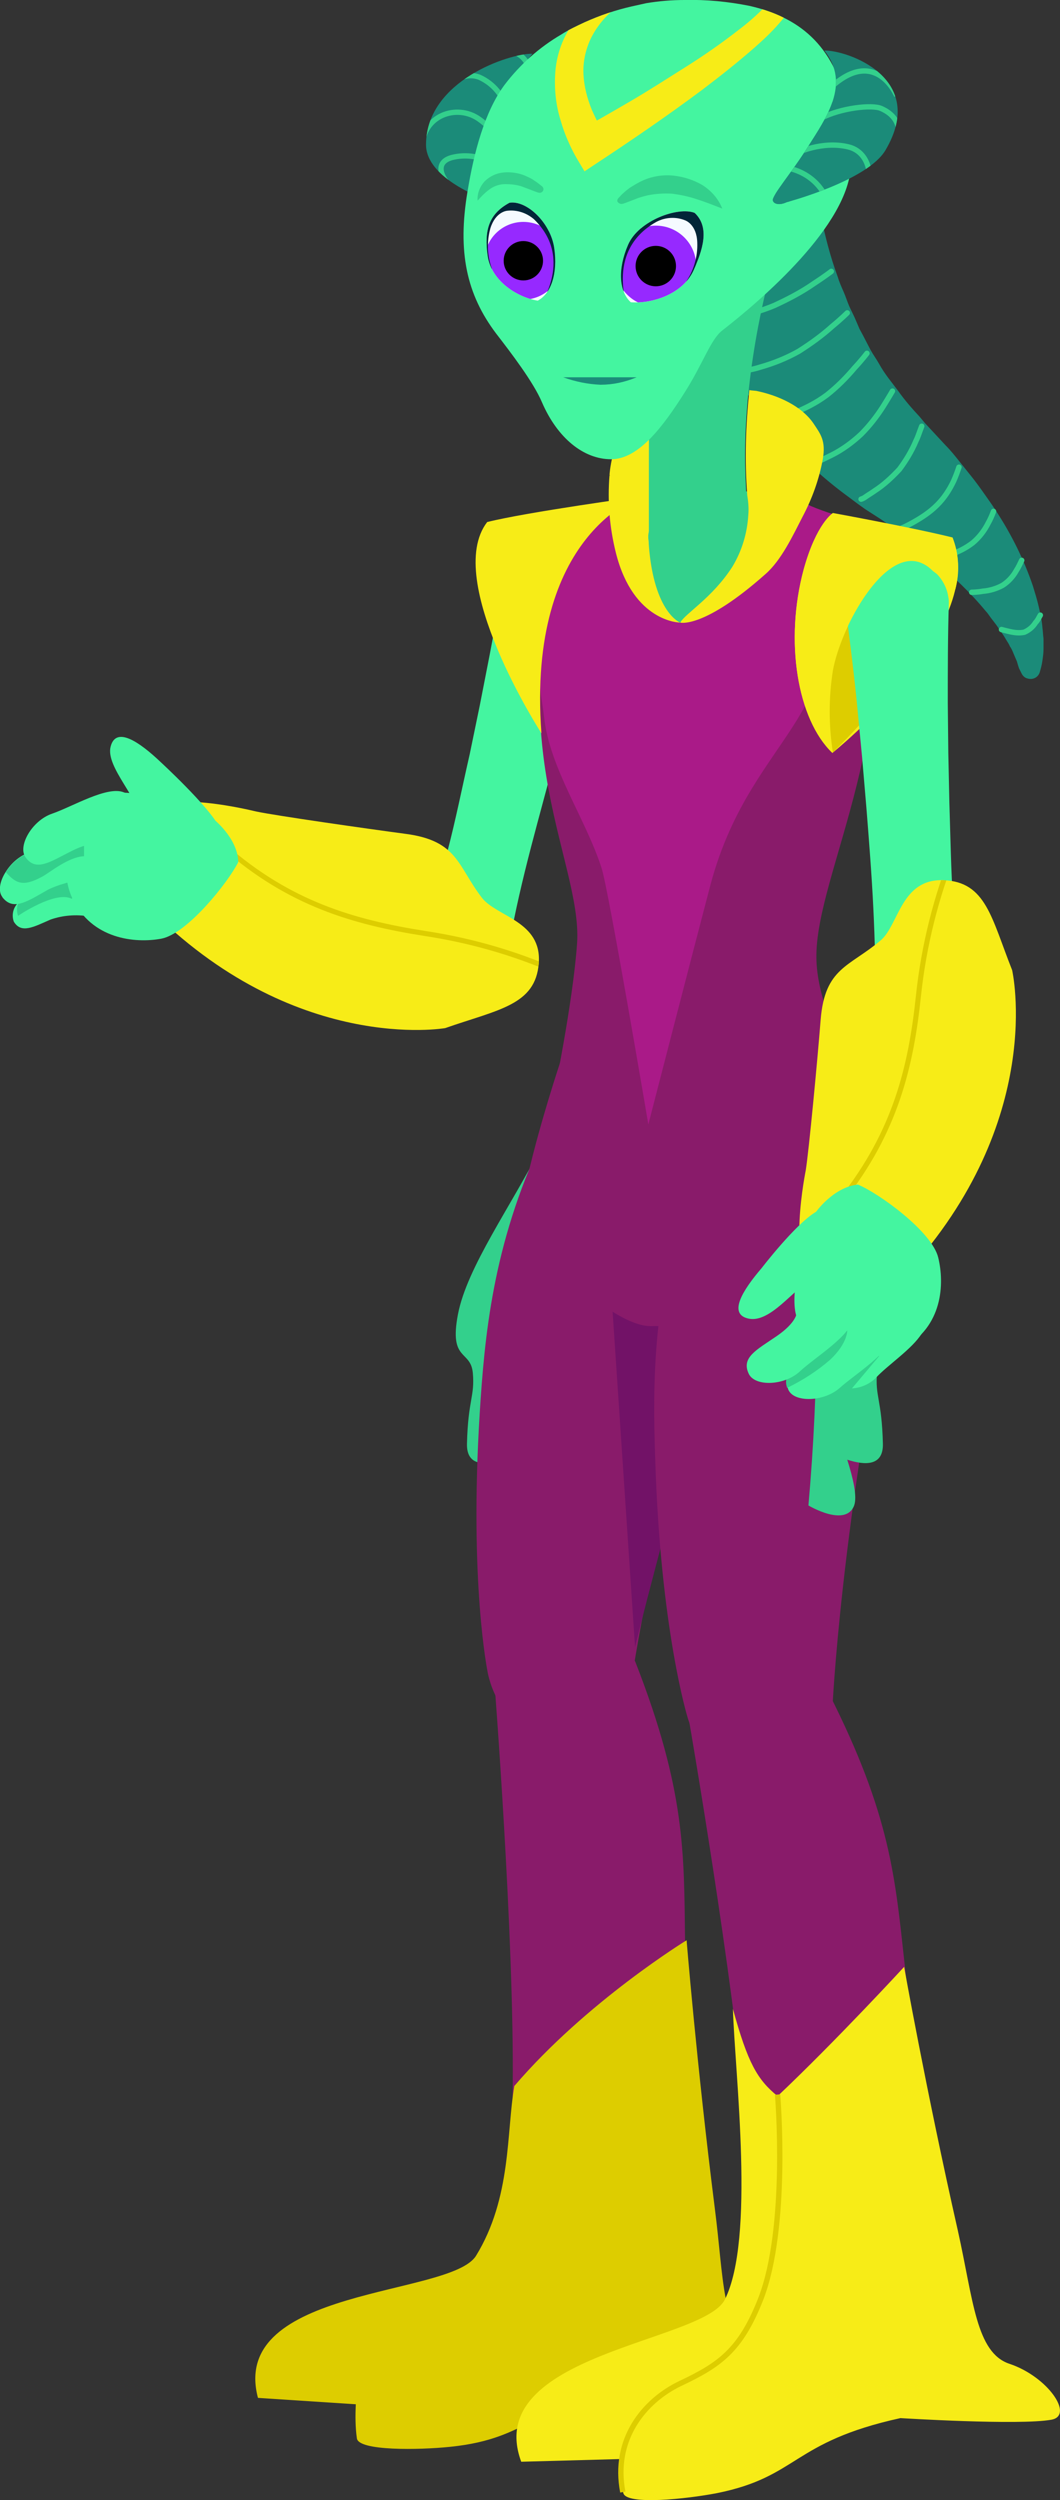 <?xml version="1.0" encoding="utf-8"?>
<!-- Generator: Adobe Illustrator 25.2.0, SVG Export Plug-In . SVG Version: 6.00 Build 0)  -->
<svg version="1.1" id="Layer_1" xmlns="http://www.w3.org/2000/svg" xmlns:xlink="http://www.w3.org/1999/xlink" x="0px" y="0px"
	 viewBox="0 0 199.3 469.8" style="enable-background:new 0 0 199.3 469.8;" xml:space="preserve">
<rect x="0" y="0" width="199.3" height="469.8" fill="#333333" stroke="none"/>
<style type="text/css">
	.st0{fill:#44F5A0;}
	.st1{clip-path:url(#SVGID_2_);}
	.st2{fill:#F7EC17;}
	.st3{fill:none;stroke:#DDCD00;stroke-width:0.95;stroke-miterlimit:10;}
	.st4{fill:#33D08C;}
	.st5{fill:#891B6A;}
	.st6{fill:#DDCD00;}
	.st7{fill:#721267;}
	.st8{fill:#1B8B79;}
	.st9{fill:none;stroke:#33D08C;stroke-width:1.02;stroke-linecap:round;stroke-miterlimit:10;}
	.st10{fill:none;stroke:#DDCD00;stroke-miterlimit:10;}
	.st11{fill:#AA1A88;}
	.st12{clip-path:url(#SVGID_4_);}
	.st13{clip-path:url(#SVGID_6_);}
	.st14{fill:none;stroke:#33D08C;stroke-miterlimit:10;}
	.st15{clip-path:url(#SVGID_8_);}
	.st16{clip-path:url(#SVGID_10_);}
	.st17{fill:#F5FAFF;}
	.st18{fill:#9629FF;}
	.st19{fill:#022538;}
	.st20{clip-path:url(#SVGID_12_);}
	.st21{clip-path:url(#SVGID_14_);}
</style>
<path id="l-arm" class="st0" d="M114.6,108.3c-0.1,0.4-0.2,0.8-0.3,1.1c-2,6-3.8,12-5.6,18l-2.6,9l-2.6,9.1
	c-1.6,6-3.3,12.1-4.8,18.2s-2.8,12.2-3.7,18.4c-0.5,3.6-4.1,6.1-8.3,5.8c-0.3,0-0.7,0-1-0.1c-4.5-0.8-7.8-4.6-7.2-8.5
	c0.1-0.4,0.2-0.8,0.3-1.1c2.1-5.9,3.7-12,5.3-18.1s2.8-12.2,4.2-18.3l1.9-9.2l1.8-9.2c1.2-6.2,2.3-12.3,3.3-18.5
	c0.7-4.6,5.7-7.5,11-6.6c1.1,0.2,2.1,0.5,3.1,1C113,101.2,115.2,104.7,114.6,108.3z"/>
<g id="l-forearm">
	<g>
		<g>
			<defs>
				<path id="SVGID_1_" d="M83.7,193.2c0,0-28.5,5-55.9-22.8c-8.5-8.7-5.5-13.4-3.5-16.3c4.3-6.3,21.3-2.2,23.9-1.6
					c3.8,0.8,20.6,3.2,28.1,4.2c9.8,1.3,9.7,6,14.3,12c2.8,3.6,11.3,4.4,10.7,12.3S93.7,189.7,83.7,193.2z"/>
			</defs>
			<clipPath id="SVGID_2_">
				<use xlink:href="#SVGID_1_"  style="overflow:visible;"/>
			</clipPath>
			<g class="st1">
				
					<rect x="42" y="127.5" transform="matrix(0.404 -0.915 0.915 0.404 -117.99 160.646)" class="st2" width="44.5" height="86.7"/>
				<path class="st3" d="M106.7,183.5c-8.5-4-17.6-6.7-26.9-8.1c-13.3-2.1-25.4-5.6-37.6-16.3c-4.7-4.1-21.5-1.8-21.5-1.8l15.7-23.7
					l57.8,20.9l15.3,15.6L106.7,183.5z"/>
			</g>
		</g>
	</g>
</g>
<g id="l-hand">
	<path class="st0" d="M18.4,163.3C15,163.6,10,166.2,7,167c-1.6,0.5-3,1.6-3.9,3c-0.7,0.9-0.9,2.1-0.5,3.2c1.4,2.3,3.7,1,6.9-0.4
		c2.3-0.8,4.8-1,7.2-0.6C16.7,172.1,21,163.1,18.4,163.3z"/>
	<path class="st4" d="M12.9,165l-9,3.9c-0.7,0.9-0.9,2.1-0.5,3.2c0,0,7-4.8,10.1-3.2C14.1,168,12.9,165,12.9,165z"/>
	<path class="st0" d="M40,153.8l-1.1-0.5c-3.1-1.3-11.7-4.8-17.1-4.3c-6.7,0.6-11.8,12.1-8.2,19.8s11.8,8.5,16.7,7.6
		s12.6-10.6,14.5-14.4C44.7,157.4,40,153.8,40,153.8z"/>
	<path class="st0" d="M30.2,143.2c-4-3.8-8.4-6.8-9.4-2.9s5.7,10,5.8,14.4c0,3.1,3.9,9.6,6.7,9.9s9.6-5.9,7.8-9.4
		C39.1,151.4,30.2,143.2,30.2,143.2z"/>
	<path class="st0" d="M0.7,168.9c-0.1-0.1-0.2-0.2-0.3-0.4c-0.8-1.1-0.4-3,0.7-4.7c1-1.6,2.5-2.9,4.3-3.6c1.8-0.6,4.3-1.9,6.7-2.9
		c2.6-1.1,5.2-1.8,6.8-1.1c3.1,1.3-4.2,9.8-4.2,9.8c-0.8-0.3-1.7-0.3-2.5,0c-1.1,0.3-2.2,0.7-3.2,1.2C5.3,169.3,2.7,171.1,0.7,168.9
		z"/>
	<path class="st4" d="M1.1,163.9c1-1.6,2.5-2.9,4.3-3.6c1.8-0.6,4.3-1.9,6.7-2.9c1.3,0.4,2.5,0.8,3.7,1.4v2.1
		c-2.9,0.1-6.5,3.1-7.8,3.8C4.2,166.8,2.9,165.9,1.1,163.9z"/>
	<path class="st0" d="M19.1,158.7c0,0-1.6-0.8-5.6,1.2s-6.7,4-8.7,1.2c-1.5-2.1,1.2-6.9,5-8.2s10.4-5.3,13.5-4
		S19.1,158.7,19.1,158.7z"/>
</g>
<g id="l-calf">
	<path class="st5" d="M133.9,427.1c0,3.6-37.8-2.5-37.8-2.5s0.2-24.9,0.3-32.6c0.3-28.2-3.5-76.7-3.5-76.7s18.2-4.3,22.3-4.4
		c2.1,0,3.9,0.3,4.3,1.5c9.4,24.1,9.1,35.8,9.3,52.2c0,13,1.1,26,3.1,38.8C133.3,411,133.9,426.8,133.9,427.1z"/>
	<path class="st6" d="M89.5,423.9c-4.8,7.7-46.5,5.8-41,26.7l18.4,1.2c-0.1,2.1-0.1,4.3,0.2,6.4c0.3,2.4,11.7,2.2,17.5,1.6
		c15.7-1.6,14.8-8.2,35.7-10.8c0,0,22.1,3.5,28.3,3c4.4-0.4,0.1-8.2-6.9-11.2c-6-2.7-5.6-12.6-7.3-25.8c-3.4-26.9-5.4-51.4-5.3-50.4
		c0,0-18.8,11.5-32.4,27.4C95.2,400.7,96.2,413,89.5,423.9z"/>
</g>
<g id="l-thigh">
	<path class="st4" d="M101.8,215.4c-5.7,11.3-14,22.7-15.7,31.6s2.4,6.6,2.8,11s-0.9,5-1.1,13.3c-0.1,4.2,3.3,4.1,6.7,3
		c-1.1,3.5-1.9,6.9-1.3,8.6c1.6,4.2,8.6,0,8.6,0C99.9,260.4,99.8,237.8,101.8,215.4z"/>
	<path class="st5" d="M139.3,230.2c-1.6,5.1-3,10.1-4.4,14.8c-12.2,43.1-16.1,70.5-16.1,70.5s-4.1,9.5-12.5,10.5
		c-12.4,1.5-14.6-11.7-14.6-11.7s-3.5-16.8-1.5-48.8c0.9-14.2,2.4-31.5,11.7-51.2c9.5-20.3,30.8-11.4,30.8-11.4
		S145,211.6,139.3,230.2z"/>
	<path class="st7" d="M136.9,245c-12.3,43.1-17.5,64.5-17.5,64.5l-4.9-73.2L136.9,245z"/>
</g>
<g id="tail">
	<path class="st8" d="M153,29.3L153,29.3v0.3c0,0.2,0,0.4,0,0.6c0,0.5,0.1,0.9,0.1,1.3c0.1,0.9,0.2,1.9,0.3,2.9
		c0.1,1,0.3,1.9,0.4,2.9s0.3,2,0.5,3c0.8,4,1.8,7.9,3.2,11.7c0.3,1,0.7,1.9,1.1,2.8s0.7,1.9,1.1,2.8s0.9,1.8,1.3,2.8l0.6,1.4
		l0.7,1.3l1.4,2.7c0.5,0.9,1.1,1.7,1.6,2.6s1.1,1.8,1.7,2.6l1.9,2.5c1.2,1.7,2.6,3.3,4,4.8l1,1.2l1.3,1.4l2.6,2.8
		c0.9,0.9,1.7,1.9,2.5,2.9l2.4,3c0.8,1,1.6,2.1,2.3,3.1s1.5,2.1,2.2,3.2c2.9,4.4,5.3,9.2,7,14.2c0.4,1.3,0.8,2.6,1.1,3.9
		s0.6,2.6,0.7,4c0.1,0.7,0.1,1.3,0.2,2c0,0.7,0,1.3,0,2s-0.1,1.4-0.2,2.1c-0.1,0.8-0.3,1.5-0.5,2.2c-0.3,1-1.3,1.5-2.3,1.2
		c-0.5-0.1-0.9-0.5-1.1-0.9l-0.5-1c-0.1-0.3-0.3-0.9-0.4-1.3l-0.3-0.7l-0.3-0.7c-0.2-0.5-0.4-1-0.7-1.4c-0.2-0.5-0.5-0.9-0.8-1.4
		c-0.5-0.9-1.2-1.8-1.8-2.7c-0.3-0.4-0.7-0.9-1-1.3s-0.6-0.9-1-1.3c-2.8-3.4-6-6.4-9.3-9.2c-0.4-0.4-0.8-0.7-1.2-1.1l-1.3-1
		c-0.9-0.7-1.7-1.4-2.6-2.1c-1.9-1.3-3.6-2.7-5.4-3.9l-2.8-1.8l-1.4-1l-1.6-1.2c-2.2-1.6-4.3-3.3-6.3-5.1l-3-2.8c-1-0.9-1.9-2-2.8-3
		s-1.9-2-2.8-3.1l-2.5-3.2l-1.3-1.6l-1.1-1.7l-2.3-3.4c-0.7-1.2-1.4-2.4-2.1-3.6s-1.3-2.4-1.9-3.7s-1.2-2.5-1.8-3.7l-1.5-3.8
		c-0.5-1.3-0.9-2.6-1.4-3.9c-0.2-0.7-0.4-1.3-0.6-2l-0.6-2c-0.4-1.3-0.7-2.7-1-4s-0.6-2.7-0.8-4.1s-0.4-2.8-0.6-4.2
		c-0.1-0.7-0.1-1.5-0.2-2.2c0-0.3-0.1-0.8-0.1-1.2v-0.6v-0.8c-0.2-7.6,5.9-13.9,13.5-14.1c6.4-0.1,12.1,4.2,13.7,10.4L153,29.3z"/>
	<path class="st9" d="M153,34.7c0,0-1.6,0.7-4.1,1.5c-2.9,1.1-5.8,1.9-8.9,2.5c-3,0.5-6.1,0.7-9.2,0.6c-1.5-0.1-2.9-0.2-4.4-0.4"/>
	<path class="st9" d="M154.3,42.8c0,0-1.5,0.8-3.7,1.9c-2.6,1.3-5.3,2.5-8.1,3.4c-2.8,0.8-5.8,1.3-8.7,1.5c-1.4,0.1-2.8,0.1-4.2,0.1
		"/>
	<path class="st9" d="M156.3,51c0,0-1.3,1-3.3,2.3c-2.3,1.6-4.8,2.9-7.4,4.1c-2.6,1.1-5.3,1.8-8,2.3c-1.3,0.2-2.7,0.4-4,0.5"/>
	<path class="st9" d="M159.3,58.8c0,0-1.1,1.1-2.8,2.5c-2,1.8-4.1,3.3-6.3,4.7c-2.3,1.3-4.8,2.3-7.3,3c-1.2,0.4-2.5,0.6-3.8,0.8"/>
	<path class="st9" d="M163,66.4c0,0-0.9,1.2-2.3,2.7c-1.6,1.9-3.3,3.6-5.2,5.1c-2,1.5-4.2,2.6-6.5,3.5c-1.1,0.5-2.3,0.8-3.4,1.1"/>
	<path class="st9" d="M167.8,73.5c0,0-0.7,1.2-1.7,2.8c-1.2,1.9-2.6,3.7-4.2,5.3c-1.6,1.5-3.5,2.9-5.5,3.9c-1,0.5-2,1-3,1.4"/>
	<path class="st9" d="M173.3,80.1l-0.3,0.8c-0.2,0.5-0.4,1.2-0.8,2c-0.8,1.9-1.9,3.7-3.1,5.3c-1.4,1.5-2.9,2.9-4.6,4
		c-0.7,0.5-1.4,0.9-1.8,1.2s-0.8,0.4-0.8,0.4"/>
	<path class="st9" d="M180.3,87.8c-0.3,0.9-0.6,1.7-1,2.6c-0.8,1.7-1.8,3.2-3.1,4.5s-2.8,2.3-4.4,3.2c-1.4,0.8-2.4,1.2-2.4,1.2"/>
	<path class="st9" d="M186.8,96.1c-0.3,0.8-0.6,1.5-1,2.2c-0.7,1.4-1.7,2.7-2.9,3.7c-1.3,1-2.7,1.7-4.2,2.2
		c-1.3,0.5-2.3,0.8-2.3,0.8"/>
	<path class="st9" d="M192.1,105.3c-0.3,0.6-0.6,1.3-1,1.9c-0.6,1.1-1.5,2.1-2.6,2.8c-1.1,0.6-2.4,1-3.7,1.1
		c-1.1,0.2-2.1,0.2-2.1,0.2"/>
	<path class="st9" d="M195.6,115.6c-0.3,0.5-0.5,1-0.9,1.4c-0.5,0.8-1.2,1.4-2.1,1.8c-0.9,0.2-1.8,0.1-2.7-0.1
		c-0.9-0.2-1.6-0.4-1.6-0.4"/>
</g>
<g id="r-calf">
	<path class="st5" d="M180.9,431c0.3,3.5-37.8,1.1-37.8,1.1s-2.1-24.9-2.8-32.5c-2.4-28.1-10.7-76-10.7-76s17.7-6,21.8-6.5
		c2.1-0.2,3.9,0,4.4,1c11.7,23.1,12.5,34.8,14.3,51.1c1.3,12.9,3.5,25.7,6.8,38.3C178.7,415,180.9,430.7,180.9,431z"/>
	<path class="st2" d="M136.3,432.1c-4,8.1-45.8,10.2-38.3,30.5l18.4-0.5c0.1,2.1,0.3,4.3,0.8,6.4c0.6,2.3,11.9,1.1,17.6,0
		c15.4-3.1,14-9.6,34.5-14.1c0,0,22.4,1.4,28.4,0.3c4.3-0.8-0.7-8.1-7.9-10.5c-6.3-2.1-6.8-12-9.7-25c-6-26.5-10.3-50.6-10.1-49.6
		c0,0-12.7,13.8-23.8,24.3c-3.8-3.1-5.6-6.2-8.4-16.4C138.2,390.1,142,420.6,136.3,432.1z"/>
	<path class="st10" d="M146.2,393.6c0,0,2.1,25-3.2,38.5c-3.8,9.6-7.7,12.3-15.1,15.8c-6.9,3.3-12.7,10.6-10.8,20.4"/>
</g>
<g id="r-thigh">
	<path class="st5" d="M168.7,234.4c-10.8,52.9-12.2,86.9-12.2,86.9s-3.2,9.9-11.5,11.7c-12.2,2.7-15.7-10.2-15.7-10.2
		s-5.1-16.4-6.1-48.4c-0.5-14.3-0.6-31.6,6.8-52.1c7.6-21.1,29.6-14.2,29.6-14.2S172.6,215.3,168.7,234.4z"/>
	<path class="st4" d="M152.1,215.4c5.7,11.3,14,22.7,15.6,31.6s-2.4,6.6-2.8,11s0.9,5,1.1,13.3c0.1,4.2-3.3,4.1-6.7,3
		c1.1,3.5,1.9,6.9,1.3,8.6c-1.6,4.2-8.6,0-8.6,0C154,260.4,154.1,237.8,152.1,215.4z"/>
</g>
<g id="torso">
	<path class="st5" d="M157.1,194.8c0,0,13.1,19,12.6,33.3c-0.5,13.3-13.6,21.1-47.4,21.1c-7.1,0-24-14.4-23.1-28.1
		c2.4-10.4,6.2-21.7,6.2-21.7L157.1,194.8z"/>
	<path class="st5" d="M153.5,180.1c-0.3-16.1,17.4-43.7,9.4-81.5c-15.6-5.7-39.5-8.2-54-2.5c-17,41,0.7,65.1-0.4,81.2
		c-0.8,11.3-4.5,29-4.5,29s8.7,15,18,31.9c9.2-17.1,39.5-32.6,39.5-32.6C157.1,194.8,153.6,187,153.5,180.1z"/>
	<path class="st11" d="M133.6,166.2c4-14.9,11.2-22.7,16.3-31c3.6-5.9,16-30.1,14.9-33.7s-9.9-4.8-13.9-7.2l-23,22.8l1-25l-17,2.9
		c-14,24.1-10.3,33-9.6,39.8c1.1,9.7,7.8,19,10.8,28.3c1.3,3.9,8.8,48.2,8.8,48.2S130.6,177.6,133.6,166.2z"/>
	<path class="st4" d="M118.3,94.3c0.3,0,17.1-3.8,29.4-1S127.9,117,127.9,117s-5.8-2.3-8.3-7.1C114.3,99.8,118.3,94.3,118.3,94.3z"
		/>
	<path class="st2" d="M120.5,93.3c0,0-21.5,6.8-18.7,44.5c0,0-18.6-28.8-10.2-39.7C99.2,96.2,120.5,93.3,120.5,93.3z"/>
	<path class="st2" d="M114.6,89.2c0.4-4.8,3.4-17.6,19-18.1s-12.8,22.7-11.7,30.3S114.6,89.2,114.6,89.2z"/>
	<path class="st4" d="M142.2,108.4c0,0-5.6,7.3-12.9,7.3s-7.3-7.3-7.3-7.3s0-7.5,0-21.3s0.3-25.3,0.3-25.3L145.2,50
		c0,0-5.4,18.1-5.1,37.2C140.4,101,142.2,108.4,142.2,108.4z"/>
	<path class="st2" d="M127.9,117c0,0,4.4,1.2,16-9.1c3-2.6,5.2-7.3,7-10.8c1.8-3.4,3.1-7,3.8-10.8c0.6-3.5-0.4-4.7-1.8-6.8
		c-2.3-3.3-6.7-5.2-10.5-6c-0.3-0.1-1.2-0.1-1.5-0.2c-0.7,6.6-0.9,13.2-0.4,19.8c0.2,1.2,0.3,2.4,0.2,3.6c-0.2,3.5-1.2,6.8-3,9.8
		C133.9,112.4,128.8,115.3,127.9,117z"/>
	<path class="st2" d="M156.6,96.5c0,0-3.1,1.9-5.5,10.6c-3.6,13.4-1.2,28.1,5.4,34.4c0,0,29.4-23.6,22.6-40.4
		C171.5,99.1,156.6,96.5,156.6,96.5z"/>
	<path class="st6" d="M156.6,141.4c-0.8-5.1-0.8-10.3,0-15.4c1.5-8.2,9.8-23.8,17.1-20C186.4,112.7,156.6,141.4,156.6,141.4z"/>
	<path class="st2" d="M127.9,117c0,0-4.9-1.8-5.9-14.4c-0.2-2.4-0.4-6.1-0.4-6.1l-7-7.2c-0.4,4.9,0,9.8,1.2,14.6
		C119.1,117,127.9,117,127.9,117z"/>
</g>
<path id="r-arm" class="st0" d="M178.3,112.2c0.1,0.4,0.1,0.8,0.1,1.1c-0.2,6.3-0.2,12.6-0.2,18.8l0.1,9.4l0.2,9.4
	c0.2,6.2,0.3,12.5,0.7,18.8s0.9,12.5,1.8,18.7c0.6,3.6-2.2,7-6.2,8c-0.3,0.1-0.7,0.1-1,0.2c-4.6,0.6-8.8-2.1-9.3-6
	c0-0.4-0.1-0.8-0.1-1.2c0.3-6.3,0.1-12.6-0.2-18.8s-0.8-12.5-1.3-18.8l-0.8-9.4l-0.9-9.4c-0.6-6.2-1.4-12.5-2.2-18.7
	c-0.6-4.6,3.2-8.8,8.6-9.4c1.1-0.1,2.2-0.1,3.3,0.1C174.7,105.8,177.8,108.6,178.3,112.2z"/>
<g id="r-forearm">
	<g>
		<g>
			<defs>
				<path id="SVGID_3_" d="M190.3,182.3c0,0,6.5,28.2-19.9,57c-8.3,9-13.1,6.2-16.1,4.4c-6.5-4-3.3-21.2-2.8-23.8
					c0.6-3.8,2.2-20.7,2.8-28.3c0.8-9.8,5.4-9.9,11.3-14.9c3.4-2.9,3.8-11.6,11.8-11.3S186.4,172.5,190.3,182.3z"/>
			</defs>
			<clipPath id="SVGID_4_">
				<use xlink:href="#SVGID_3_"  style="overflow:visible;"/>
			</clipPath>
			<g class="st12">
				
					<rect x="125.7" y="180.6" transform="matrix(0.357 -0.934 0.934 0.357 -80.773 288.418)" class="st2" width="86.7" height="44.5"/>
				<path class="st3" d="M179.5,159.8c-3.5,8.7-5.8,17.9-6.8,27.2c-1.4,13.4-4.3,25.6-14.4,38.4c-3.9,4.9-0.7,21.6-0.7,21.6
					l-24.5-14.4l17.9-58.8l14.8-16L179.5,159.8z"/>
			</g>
		</g>
	</g>
</g>
<g id="r-hand">
	<path class="st0" d="M173.3,250.6c-1.8,2.9-6.5,6-8.6,8.3c-1.2,1.2-2.8,1.9-4.5,2c-1.1,0.2-2.3-0.2-3-1.1c-1.4-2.3,0.9-3.7,3.7-5.9
		s2.7-3.7,2.7-3.7S174.7,248.4,173.3,250.6z"/>
	<path class="st4" d="M166,254l-5.9,7c-1.1,0.2-2.3-0.2-3-1.1L166,254z"/>
	<path class="st0" d="M153.3,227.9c0,0-0.2,0.4-0.4,1.1c-1.2,3.1-4.2,12-3.4,17.3c1,6.6,12.6,11.2,20.2,7.1s7.9-12.2,6.7-17.1
		s-11.2-12.1-15.1-13.7C156.6,223.1,153.3,227.9,153.3,227.9z"/>
	<path class="st0" d="M167.8,250.8c-0.3,3.3-7,7.4-9.9,10s-8.4,2.8-9.6,0.5c-0.1-0.1-0.1-0.3-0.2-0.5c-1-2.8,1.8-4.2,5.4-6.6
		c0.9-0.6,1.8-1.3,2.6-2.2c0.6-0.6,1-1.3,1.2-2.2C157.2,249.8,168.1,247.5,167.8,250.8z"/>
	<path class="st0" d="M143.2,238.3c-3.6,4.2-6.4,8.7-2.4,9.5s8.4-5.5,11.2-6.9s6.4-4.5,6.6-7.3s-1.9-7.7-5.3-5.8
		C149.5,230.1,143.2,238.3,143.2,238.3z"/>
	<path class="st4" d="M159.3,250c0,0,0.1,2.4-3.2,5.5c-2.4,2.1-5.2,3.9-8.1,5.3c-1-2.8,1.8-4.2,5.4-6.6c0.9-0.6,1.8-1.3,2.6-2.2
		L159.3,250z"/>
	<path class="st0" d="M149.8,246.7c0,0,0,1.8-3.8,4.4s-6.7,4-5.2,7.1c1.2,2.4,6.7,2.2,9.6-0.5s9.6-6.7,10-10
		S149.8,246.7,149.8,246.7z"/>
</g>
<g id="head">
	<g>
		<g>
			<defs>
				<path id="SVGID_5_" d="M92.1,29.8c-0.2,4.5,2.4,6.7,2.1,7.5c-0.2,0.7-1.3,0.9-2.6,0.3c0,0-11.6-3.9-11.5-10.5
					c0.1-12,15.8-17.1,20-17C95.1,16.3,93.2,22.1,92.1,29.8z"/>
			</defs>
			<clipPath id="SVGID_6_">
				<use xlink:href="#SVGID_5_"  style="overflow:visible;"/>
			</clipPath>
			<g class="st13">
				<path class="st8" d="M92.1,29.8c-0.2,4.5,2.4,6.7,2.1,7.5c-0.2,0.7-1.3,0.9-2.6,0.3c0,0-11.6-3.9-11.5-10.5
					c0.1-12,15.8-17.1,20-17C95.1,16.3,93.2,22.1,92.1,29.8z"/>
				<path class="st14" d="M93.7,31.5c-2.3-1.9-5.4-2.6-8.3-2c-5.1,1-1.5,6.2,3.3,8.1"/>
				<path class="st14" d="M94.9,28.5c0,0-0.6-3.1-4.8-6.1s-10.7-0.7-10.7,5.3"/>
				<path class="st14" d="M86.7,14.6c1.1-0.5,2.3-0.5,3.4-0.1c2.7,1.2,4.7,3.6,5.3,6.6"/>
				<path class="st14" d="M96.3,9.7c0,0,3.8,0.5,3.8,6.7"/>
			</g>
		</g>
	</g>
	<g>
		<g>
			<defs>
				<path id="SVGID_7_" d="M160,30.9c-0.3,11.4-17,25.6-24.2,31.2c-2.2,1.7-3.6,6.2-7.1,11.7c-4,6.3-8.6,12.5-13.8,12.5
					s-10.1-4-13-10.7c-1.6-3.8-5.9-9.4-8.6-12.9C87.7,55.3,86,47.3,87.9,36c1.2-7.3,3.2-15,7-20.1c2.9-3.8,6.5-7,10.6-9.4l0,0
					c1.4-0.9,2.9-1.6,4.4-2.3c2.9-1.3,5.8-2.3,8.9-3c0.9-0.2,1.8-0.4,2.7-0.6c2.4-0.4,4.8-0.6,7.2-0.6c4.1-0.1,8.2,0.3,12.2,1.1
					c2.2,0.5,4.4,1.2,6.4,2.2C154.9,7,160.4,14.8,160,30.9z"/>
			</defs>
			<clipPath id="SVGID_8_">
				<use xlink:href="#SVGID_7_"  style="overflow:visible;"/>
			</clipPath>
			<g class="st15">
				<rect x="83.3" y="-4.7" class="st0" width="79.2" height="93.4"/>
				<path class="st8" d="M119.7,70.9c-2.2,0.9-4.4,1.4-6.8,1.4c-2.4-0.1-4.8-0.6-7-1.4H119.7z"/>
				<path class="st4" d="M89.8,37.7c-0.1-1.3,0.4-2.6,1.3-3.6c1-1,2.3-1.6,3.7-1.7c1.3-0.1,2.7,0.1,3.9,0.6c0.6,0.3,1.2,0.5,1.7,0.9
					c0.5,0.3,1,0.7,1.5,1.1c0.3,0.2,0.4,0.7,0.1,1l0,0c-0.2,0.2-0.5,0.3-0.7,0.2h-0.1c-0.6-0.2-1.1-0.4-1.6-0.6L98,35
					c-1-0.3-2-0.4-3-0.4s-1.9,0.3-2.7,0.8C91.4,36,90.6,36.8,89.8,37.7z"/>
				<path class="st4" d="M135.8,39.2c-1.8-0.7-3.3-1.3-4.9-1.8c-1.5-0.5-3-0.8-4.5-1c-1.5-0.1-3.1,0-4.6,0.3
					c-0.8,0.2-1.6,0.4-2.3,0.7c-0.8,0.3-1.5,0.6-2.4,0.9H117c-0.3,0.1-0.7-0.1-0.9-0.4l0,0c-0.1-0.2,0-0.5,0.2-0.7
					c0.3-0.3,0.6-0.7,1-1c0.3-0.3,0.7-0.6,1.1-0.9c0.8-0.5,1.6-1,2.5-1.4c1.8-0.8,3.8-1.1,5.7-0.9c1.9,0.2,3.8,0.8,5.5,1.8
					C133.8,35.9,135.1,37.4,135.8,39.2z"/>
				<g>
					<g>
						<defs>
							<path id="SVGID_9_" d="M104.2,46.6c0.7,4.8-0.6,8.6-3.1,9.9c-3.7-0.6-8.7-3.6-9.4-8.4s0.2-7.9,4.1-10
								C99,37.6,103.5,41.8,104.2,46.6z"/>
						</defs>
						<clipPath id="SVGID_10_">
							<use xlink:href="#SVGID_9_"  style="overflow:visible;"/>
						</clipPath>
						<g class="st16">
							
								<rect x="87.2" y="36.7" transform="matrix(0.253 -0.968 0.968 0.253 28.493 130.101)" class="st17" width="22.6" height="19.9"/>
							<circle class="st18" cx="98.4" cy="49" r="7.3"/>
							<circle cx="98.4" cy="49" r="3.7"/>
							<path class="st19" d="M101,58.2c0,0,7.3-9.3-0.6-17c-1.4-1.2-3.2-1.8-5-1.6c0,0-2.2,0.1-3.2,3.3c-0.7,2.5-0.6,5.2,0.3,7.6
								l-5.4-1.6l2.8-21.4l16,5l1.8,25.6L101,58.2z"/>
						</g>
					</g>
				</g>
				<g>
					<g>
						<defs>
							<path id="SVGID_11_" d="M118.1,46c-2,4.6-1.7,8.8,0.5,10.8c3.8,0.3,9.7-1.4,11.8-6c1.6-3.6,3.2-8,0.2-10.8
								C127.5,38.8,120.1,41.4,118.1,46z"/>
						</defs>
						<clipPath id="SVGID_12_">
							<use xlink:href="#SVGID_11_"  style="overflow:visible;"/>
						</clipPath>
						<g class="st20">
							<rect x="113.4" y="37" class="st17" width="22.3" height="21.8"/>
							<circle class="st18" cx="123.3" cy="50" r="7.6"/>
							<circle cx="123.3" cy="50" r="3.8"/>
							<path class="st19" d="M118.3,58.7c0,0-4.9-11.4,5.1-17c1.7-0.9,3.7-1,5.4-0.3c0,0,2.2,0.7,2.3,4.2c0.1,2.7-0.7,5.4-2.3,7.6
								l5.9-0.1l2.8-22.3L120,31.7L111.4,57L118.3,58.7z"/>
						</g>
					</g>
				</g>
				<path class="st2" d="M115.8,1.5c-2,1.5-3.6,3.5-4.7,5.7c-1,2.1-1.5,4.4-1.4,6.7s0.7,4.6,1.6,6.8c0.5,1.1,1,2.2,1.6,3.2
					c0.3,0.5,0.6,1,0.9,1.5l0.5,0.7c0.1,0.2,0.3,0.4,0.4,0.6l-7-1.5l0,0c3.6-2,7.1-4,10.7-6.1s7-4.3,10.5-6.5s6.8-4.5,10-7
					c1.6-1.2,3.1-2.5,4.5-3.9c0.7-0.6,1.3-1.3,1.8-2c0.2-0.3,0.4-0.5,0.5-0.8c0-0.1,0.1-0.1,0.1-0.1s0.1,0.1,0.1,0.2
					c-0.6-0.7-0.6-1.9,0.2-2.5c0.7-0.6,1.9-0.6,2.5,0.2l0.1,0.1c0.4,0.5,0.6,1,0.7,1.6c0.1,0.5,0,0.9-0.1,1.4
					c-0.2,0.7-0.4,1.3-0.8,1.9c-0.6,1-1.3,1.9-2.1,2.8c-1.4,1.6-3,3.1-4.6,4.5c-3.2,2.8-6.5,5.4-9.8,7.9c-6.7,5-13.6,9.7-20.6,14.3
					l0,0l-1.5,1l-0.9-1.5c-0.8-1.3-1.5-2.6-2.1-4c-0.6-1.3-1.1-2.7-1.5-4.1c-0.9-2.9-1.2-5.9-1-8.9c0.2-3.1,1.2-6.1,2.9-8.7
					c1.7-2.5,3.9-4.7,6.5-6.3c0.8-0.6,1.9-0.3,2.4,0.5s0.4,1.8-0.4,2.4L115.8,1.5z"/>
			</g>
		</g>
	</g>
	<g>
		<g>
			<defs>
				<path id="SVGID_13_" d="M151.9,27.6c-3,4.8-6.9,9.3-6.6,10.1c0.2,0.7,1.3,0.9,2.6,0.3c0,0,15.2-4,18.6-9.8
					c8-13.6-7.3-18.8-11.5-18.7C160,15.8,155.3,22.2,151.9,27.6z"/>
			</defs>
			<clipPath id="SVGID_14_">
				<use xlink:href="#SVGID_13_"  style="overflow:visible;"/>
			</clipPath>
			<g class="st21">
				
					<rect x="140.1" y="12.9" transform="matrix(0.453 -0.892 0.892 0.453 62.746 154.372)" class="st8" width="34.1" height="26.4"/>
				<path class="st8" d="M147.5,30.2c0.1,4.5-2.4,6.7-2.1,7.5c0.2,0.7,1.3,0.9,2.6,0.3c0,0,11.6-3.9,11.5-10.5
					c-0.1-12-15.8-17.1-20-17C144.5,16.8,146.4,22.5,147.5,30.2z"/>
				<path class="st14" d="M148.2,31.6c2.9,0.6,5.5,2.4,6.9,5.1c2.5,4.5-3.7,5.2-8.4,2.7"/>
				<path class="st14" d="M149.7,28.8c0,0,4.8-2.4,9.8-1.2s5.3,8.7,0.8,12.5"/>
				<path class="st14" d="M167.1,30.9c0,0,5.2-7.6-1.4-10.5c-1.7-0.8-7.7-0.1-11.3,1.8"/>
				<path class="st14" d="M168.6,18c0,0-4.1-9.8-13-1"/>
			</g>
		</g>
	</g>
</g>
<path id="shoulder" class="st2" d="M173.7,106c0.6,0.3,1.2,0.8,1.7,1.3c1.5,1.1,2.9,2.2,4.2,3.5c0.9-3.2,0.7-6.7-0.5-9.8
	c-7.7-1.9-22.5-4.6-22.5-4.6s-3.1,1.9-5.5,10.6c-3.6,13.4-1.2,28.1,5.4,34.4c-0.8-5.1-0.8-10.3,0-15.4
	C158.1,117.9,166.4,102.2,173.7,106z"/>
</svg>
